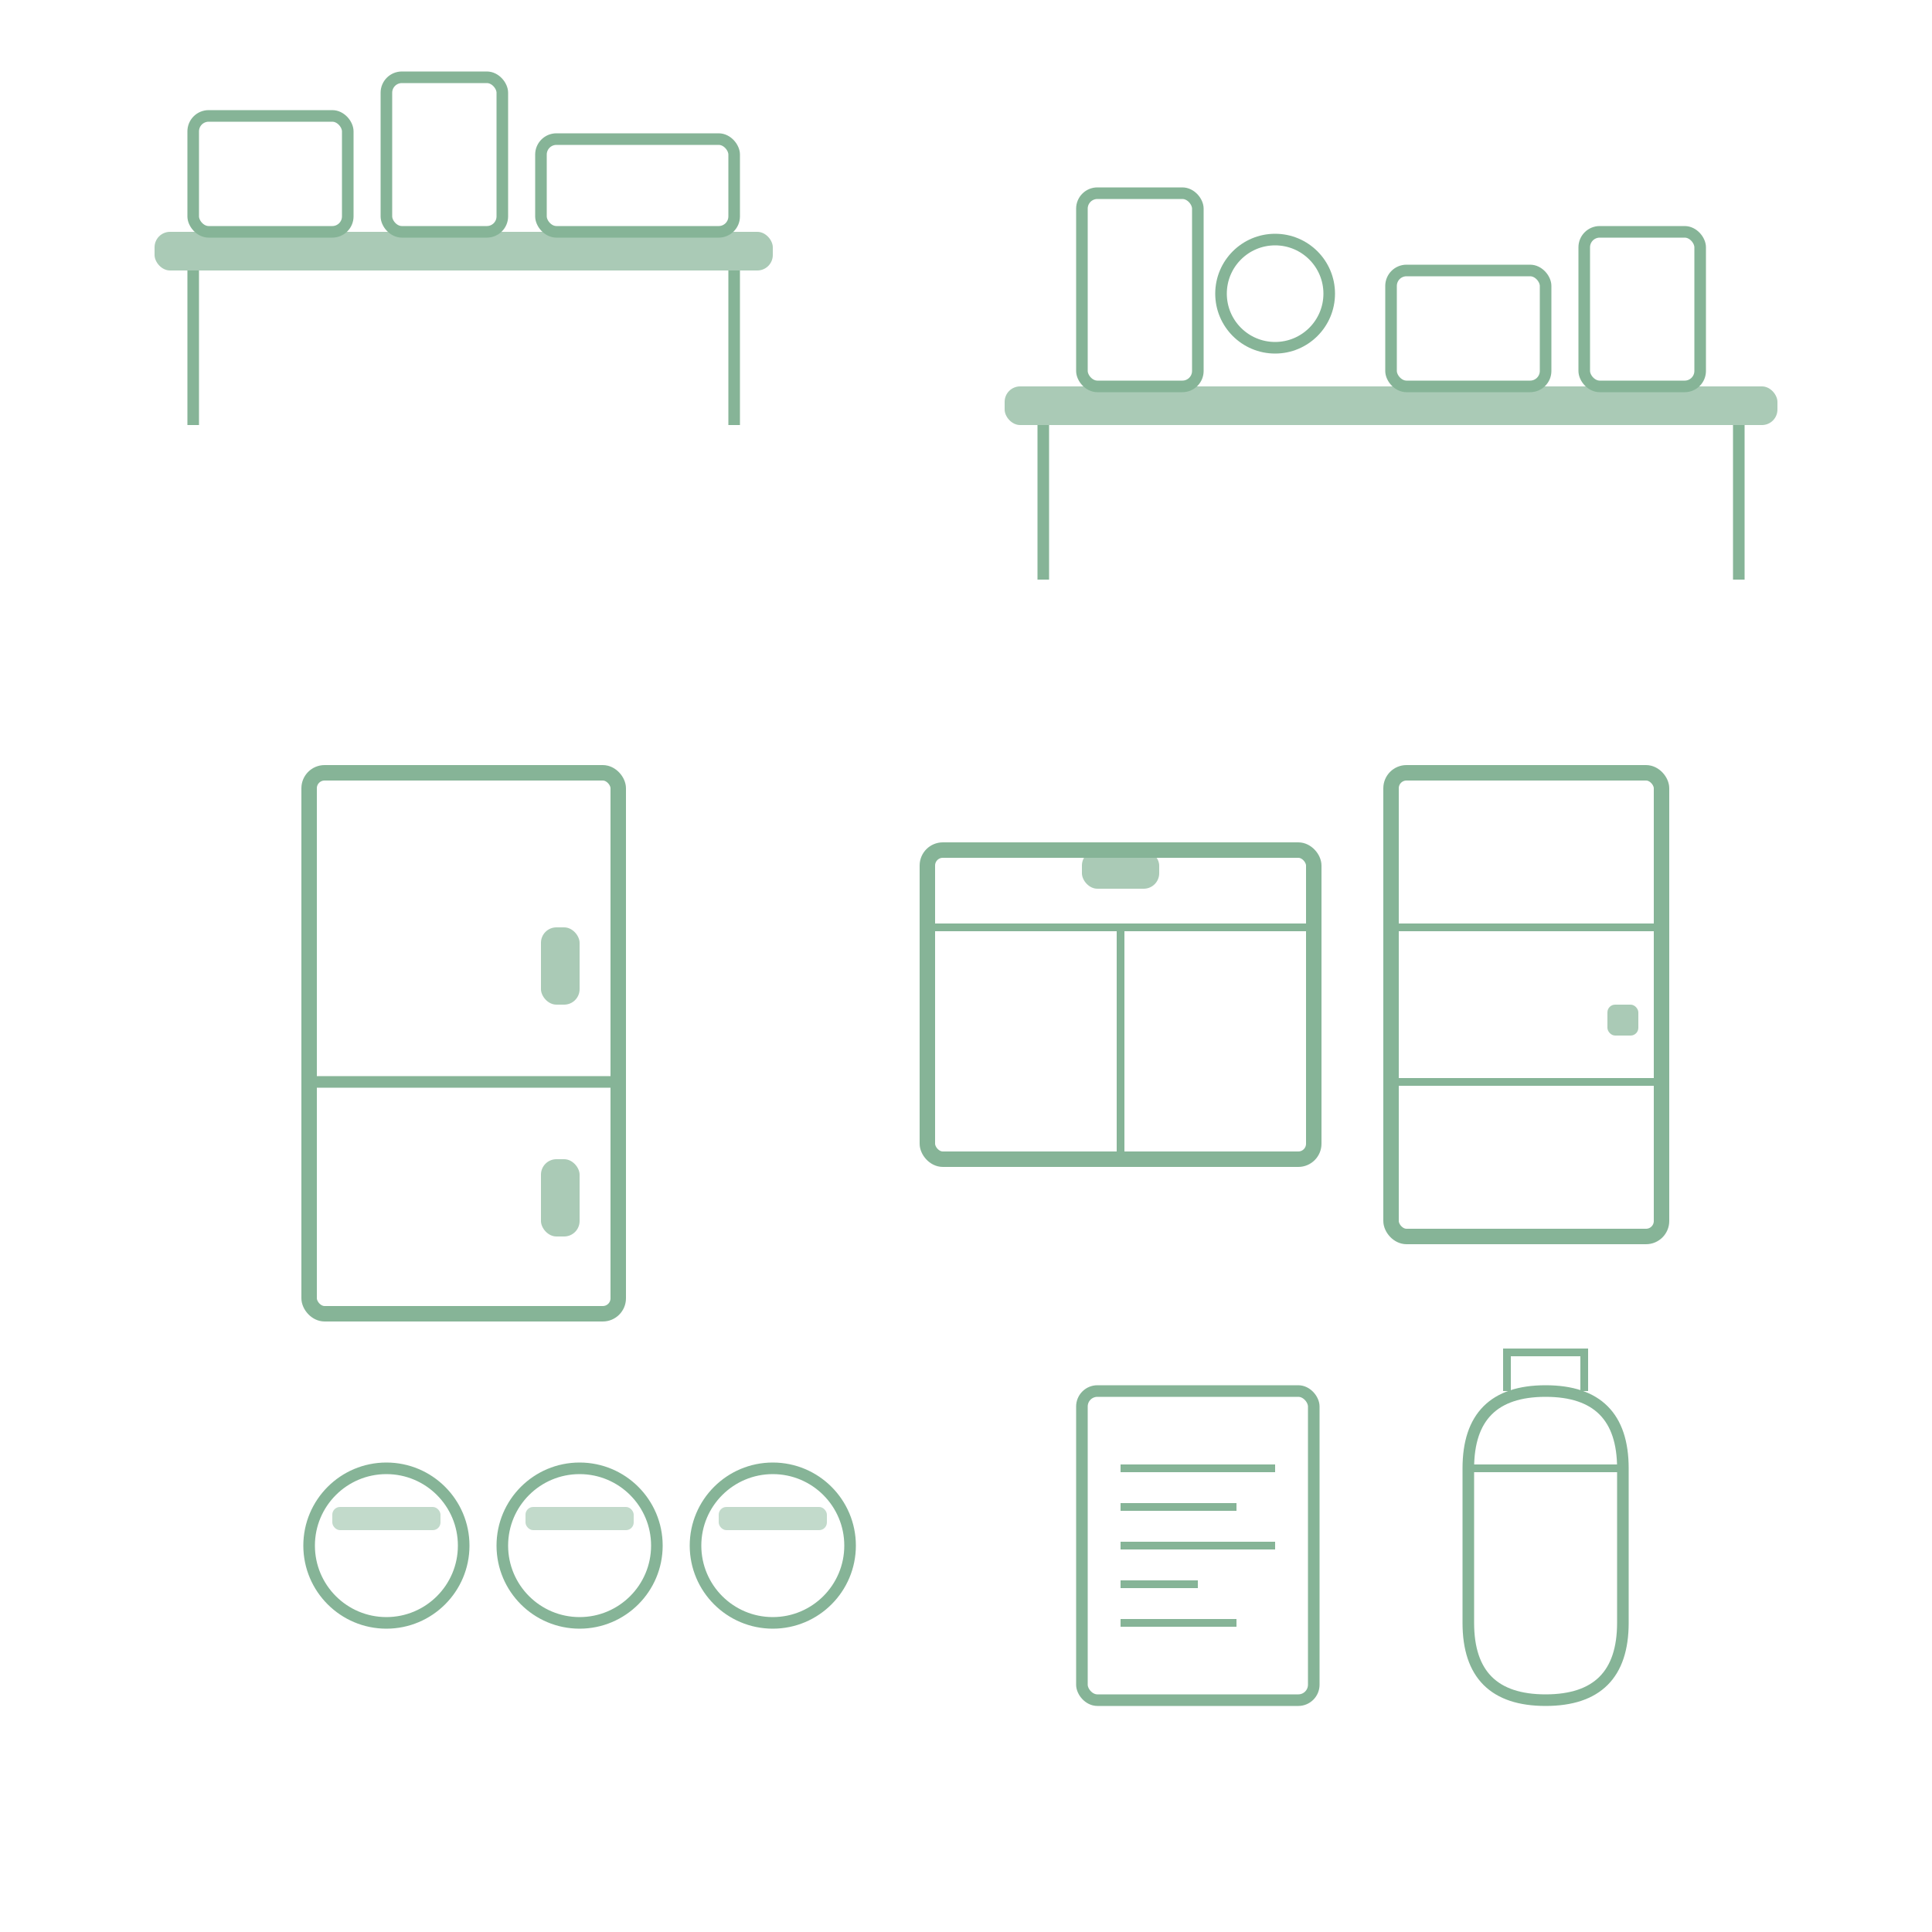 <?xml version="1.0" encoding="UTF-8"?>
<svg width="250" height="250" viewBox="0 0 250 250" fill="none" xmlns="http://www.w3.org/2000/svg">
  <!-- Inventory Pattern Elements -->
  <g opacity="0.5">
    <!-- Shelf 1 -->
    <g transform="translate(20, 30)">
      <rect x="0" y="0" width="80" height="5" rx="2" fill="#0d6a30" opacity="0.7" />
      <rect x="5" y="-15" width="20" height="15" rx="2" fill="none" stroke="#0d6a30" stroke-width="1.5" />
      <rect x="30" y="-20" width="15" height="20" rx="2" fill="none" stroke="#0d6a30" stroke-width="1.5" />
      <rect x="50" y="-12" width="25" height="12" rx="2" fill="none" stroke="#0d6a30" stroke-width="1.5" />
      <line x1="5" y1="5" x2="5" y2="25" stroke="#0d6a30" stroke-width="1.5" />
      <line x1="75" y1="5" x2="75" y2="25" stroke="#0d6a30" stroke-width="1.5" />
    </g>

    <!-- Shelf 2 -->
    <g transform="translate(130, 50)">
      <rect x="0" y="0" width="100" height="5" rx="2" fill="#0d6a30" opacity="0.7" />
      <rect x="10" y="-25" width="15" height="25" rx="2" fill="none" stroke="#0d6a30" stroke-width="1.5" />
      <circle cx="35" cy="-12" r="7" fill="none" stroke="#0d6a30" stroke-width="1.5" />
      <rect x="50" y="-15" width="20" height="15" rx="2" fill="none" stroke="#0d6a30" stroke-width="1.5" />
      <rect x="75" y="-20" width="15" height="20" rx="2" fill="none" stroke="#0d6a30" stroke-width="1.5" />
      <line x1="5" y1="5" x2="5" y2="25" stroke="#0d6a30" stroke-width="1.5" />
      <line x1="95" y1="5" x2="95" y2="25" stroke="#0d6a30" stroke-width="1.5" />
    </g>

    <!-- Refrigerator -->
    <g transform="translate(40, 100)">
      <rect x="0" y="0" width="40" height="70" rx="2" fill="none" stroke="#0d6a30" stroke-width="2" />
      <line x1="0" y1="40" x2="40" y2="40" stroke="#0d6a30" stroke-width="1.5" />
      <rect x="30" y="20" width="5" height="10" rx="2" fill="#0d6a30" opacity="0.7" />
      <rect x="30" y="50" width="5" height="10" rx="2" fill="#0d6a30" opacity="0.7" />
    </g>

    <!-- Storage Box -->
    <g transform="translate(120, 110)">
      <rect x="0" y="0" width="50" height="40" rx="2" fill="none" stroke="#0d6a30" stroke-width="2" />
      <line x1="0" y1="10" x2="50" y2="10" stroke="#0d6a30" stroke-width="1" />
      <line x1="25" y1="10" x2="25" y2="40" stroke="#0d6a30" stroke-width="1" />
      <rect x="20" y="0" width="10" height="5" rx="2" fill="#0d6a30" opacity="0.7" />
    </g>

    <!-- Pantry -->
    <g transform="translate(180, 100)">
      <rect x="0" y="0" width="35" height="60" rx="2" fill="none" stroke="#0d6a30" stroke-width="2" />
      <line x1="0" y1="20" x2="35" y2="20" stroke="#0d6a30" stroke-width="1" />
      <line x1="0" y1="40" x2="35" y2="40" stroke="#0d6a30" stroke-width="1" />
      <rect x="28" y="30" width="4" height="4" rx="1" fill="#0d6a30" opacity="0.7" />
    </g>

    <!-- Canned Goods -->
    <g transform="translate(50, 200)">
      <circle cx="0" cy="0" r="10" fill="none" stroke="#0d6a30" stroke-width="1.5" />
      <circle cx="25" cy="0" r="10" fill="none" stroke="#0d6a30" stroke-width="1.5" />
      <circle cx="50" cy="0" r="10" fill="none" stroke="#0d6a30" stroke-width="1.5" />
      <rect x="-7" y="-5" width="14" height="3" rx="1" fill="#0d6a30" opacity="0.5" />
      <rect x="18" y="-5" width="14" height="3" rx="1" fill="#0d6a30" opacity="0.5" />
      <rect x="43" y="-5" width="14" height="3" rx="1" fill="#0d6a30" opacity="0.5" />
    </g>

    <!-- Shopping List -->
    <g transform="translate(140, 180)">
      <rect x="0" y="0" width="30" height="40" rx="2" fill="none" stroke="#0d6a30" stroke-width="1.5" />
      <line x1="5" y1="10" x2="25" y2="10" stroke="#0d6a30" stroke-width="1" />
      <line x1="5" y1="15" x2="20" y2="15" stroke="#0d6a30" stroke-width="1" />
      <line x1="5" y1="20" x2="25" y2="20" stroke="#0d6a30" stroke-width="1" />
      <line x1="5" y1="25" x2="15" y2="25" stroke="#0d6a30" stroke-width="1" />
      <line x1="5" y1="30" x2="20" y2="30" stroke="#0d6a30" stroke-width="1" />
    </g>

    <!-- Jar -->
    <g transform="translate(200, 190)">
      <path d="M-10,0 Q-10,-10 0,-10 Q10,-10 10,0 L10,20 Q10,30 0,30 Q-10,30 -10,20 Z" fill="none" stroke="#0d6a30" stroke-width="1.5" />
      <path d="M-5,-10 L-5,-15 L5,-15 L5,-10" stroke="#0d6a30" stroke-width="1" />
      <line x1="-10" y1="0" x2="10" y2="0" stroke="#0d6a30" stroke-width="1" />
    </g>
  </g>
</svg>
